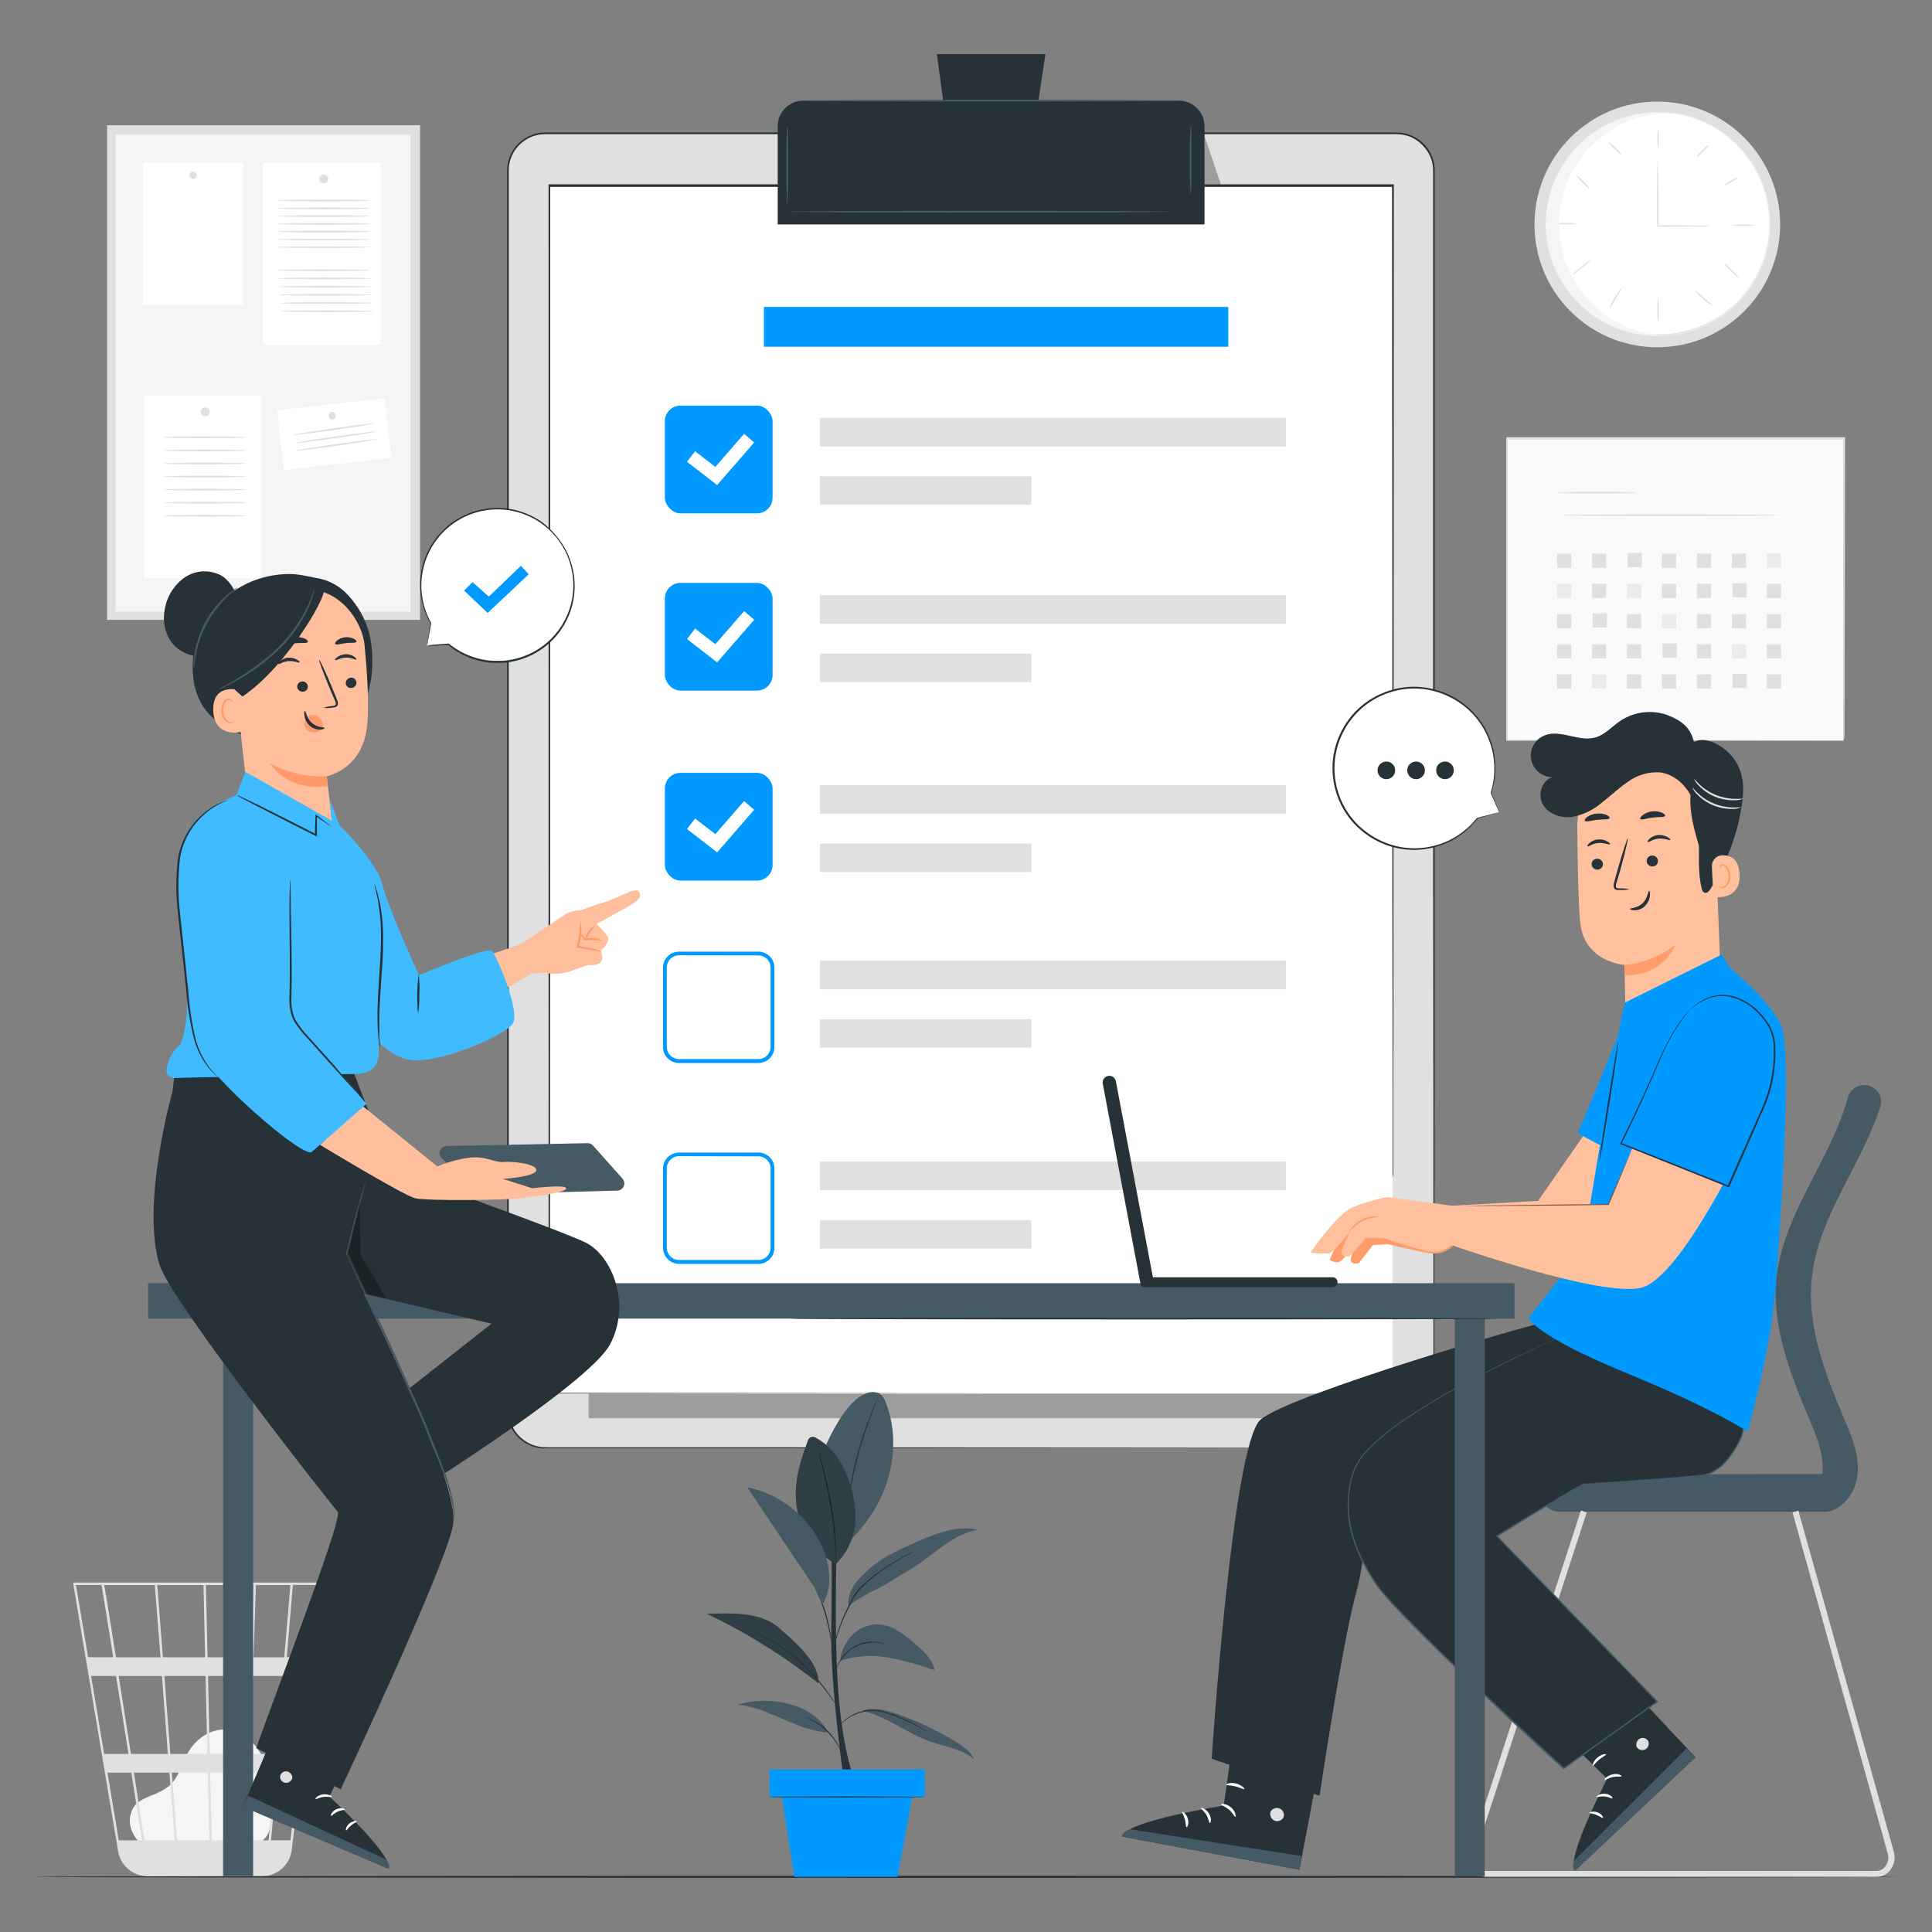 <?xml version="1.0" encoding="UTF-8"?>
<svg id="Layer_2" data-name="Layer 2" xmlns="http://www.w3.org/2000/svg" viewBox="0 0 1000 1000">
  <rect x="0" y="0" width="1000" height="1000" fill="#808080" stroke="none"/>
  <defs>
    <style>
      .cls-1 {
        fill: #ff9a6c;
      }

      .cls-1, .cls-2, .cls-3, .cls-4, .cls-5, .cls-6, .cls-7, .cls-8, .cls-9, .cls-10, .cls-11, .cls-12, .cls-13, .cls-14, .cls-15, .cls-16 {
        stroke-width: 0px;
      }

      .cls-2, .cls-15 {
        fill: #000;
      }

      .cls-3 {
        fill: #e0e0e0;
      }

      .cls-4 {
        fill: #ffc19d;
      }

      .cls-5 {
        fill: #455a64;
      }

      .cls-6 {
        fill: #f5f5f5;
      }

      .cls-7 {
        fill: #09f;
      }

      .cls-8 {
        fill: #ebebeb;
      }

      .cls-9 {
        fill: #40bbff;
      }

      .cls-10 {
        fill: #ff9c6a;
      }

      .cls-11 {
        fill: #263238;
      }

      .cls-12 {
        fill: #ffbf9d;
      }

      .cls-13 {
        fill: #fafafa;
      }

      .cls-14 {
        fill: #6f4439;
      }

      .cls-17, .cls-15 {
        opacity: .3;
      }

      .cls-15 {
        isolation: isolate;
      }

      .cls-16 {
        fill: #fff;
      }
    </style>
  </defs>
  <g id="freepik--background-complete--inject-75">
    <path class="cls-6" d="M73.11,954.47c-2.77-2.37-8.93-9.88-4.19-18.62,1.74-3.21,5.45-4.8,8.81-6.29,3.45-1.16,6.7-2.84,9.65-4.99,5.24-4.47,6.69-11.85,10.15-17.8,4.01-6.82,11.45-11.93,19.31-11.58,9,.42,16.5,7.78,19.92,16.17s3.52,17.7,3.59,26.76c0,5.01-.17,10.65-3.86,14.03-3.38,3.12-8.39,3.17-13.09,3.02l-49.09-1.43"/>
    <path class="cls-3" d="M167.26,819.13H37.81l23.32,139.03c.98,5.93,5.29,10.75,11.07,12.39h.44c.4.1.75.23,1.15.31.87.16,1.76.26,2.64.29v.13h58.32c1.07,0,2.14-.11,3.19-.31,6.92-1.07,12.27-6.63,13.09-13.59l11.34-95.69.5-3.82h0l4.3-38.12.08-.63ZM142.83,907.83h-13.27l1.36-40.37h15.39l-3.48,40.37ZM147.57,867.48h12.71l-4.72,40.35h-11.43l3.44-40.35ZM109.62,952.56l-.8-35.04h19.12l-1.22,35.02-17.11.02ZM88.98,917.5h18.58l.82,35.04h-16.71l-2.68-35.04ZM90.43,952.54h-15.64c-1.47-9.46-3.4-21.77-5.49-35.04h18.37l2.77,35.04ZM88.18,907.83l-3.12-40.35h21.33l.92,40.35h-19.12ZM108.59,907.83l-.92-40.35h21.93l-1.34,40.35h-19.67ZM107.44,857.8l-.86-37.37h24.6l-1.24,37.37h-22.5ZM106.16,857.8h-21.85l-2.91-37.37h23.91l.86,37.37ZM83.09,857.8h-23.07c-.82-5.16-1.59-10.04-2.31-14.43-2.41-15.12-3.31-20.8-3.82-22.94h26.21l2.98,37.37ZM83.84,867.48l3.04,40.35h-19.1c-.65-4.09-1.3-8.24-1.95-12.37-1.49-9.52-3-19.06-4.4-27.97h22.42ZM66.48,907.83h-12.58l-6.77-40.35h12.92c2.06,12.46,4.24,26.32,6.44,40.35ZM67.99,917.52c1.91,12.12,3.8,24.09,5.49,35.04h-12l-5.87-35.04h12.37ZM128.07,952.56l1.15-35.04h12.79l-3,35.04h-10.95ZM131.22,857.8l1.24-37.37h17.85l-3.19,37.37h-15.9ZM52.56,820.41c.5,2.71,2.87,17.41,6.04,37.37h-13l-6.29-37.37h13.25ZM150.32,952.52h-10l2.98-35.04h11.14l-4.11,35.04ZM161.43,857.75h-13.02l3.19-37.37h14.22l-4.38,37.37Z"/>
    <rect class="cls-13" x="779.77" y="227.24" width="174.47" height="156.1"/>
    <path class="cls-3" d="M954.24,383.34v-42.99c0-27.26-.13-66.25-.21-113.24l.4.4h-174.47l.46-.46v156.1l-.4-.42,126.18.21,35.65.1h11.85-47.18l-126.45.21h-.42v-156.96h175.35v.4c0,47.02-.17,85.98-.21,113.41,0,13.59,0,24.28-.1,31.58v8.39c0,2.1-.44,3.27-.44,3.27Z"/>
    <path class="cls-3" d="M846.66,254.98c0,.25-9.19.46-20.51.46s-20.51-.21-20.51-.46,9.19-.48,20.51-.48,20.51.21,20.51.48Z"/>
    <path class="cls-3" d="M920.58,266.68c0,.27-25.16.48-56.35.48s-56.35-.21-56.35-.48,25.16-.46,56.35-.46,56.35.21,56.35.46Z"/>
    <rect class="cls-3" x="805.94" y="286.54" width="7.36" height="7.36"/>
    <rect class="cls-3" x="824.03" y="286.54" width="7.36" height="7.36"/>
    <rect class="cls-3" x="842.47" y="286.21" width="7.36" height="7.36"/>
    <rect class="cls-3" x="860.23" y="286.54" width="7.36" height="7.36"/>
    <rect class="cls-3" x="878.3" y="286.54" width="7.36" height="7.36"/>
    <rect class="cls-3" x="896.4" y="286.54" width="7.36" height="7.36"/>
    <rect class="cls-8" x="914.5" y="286.54" width="7.36" height="7.36"/>
    <rect class="cls-8" x="805.94" y="302.17" width="7.36" height="7.36"/>
    <rect class="cls-3" x="824.03" y="302.17" width="7.36" height="7.36"/>
    <rect class="cls-8" x="842.13" y="302.17" width="7.36" height="7.36"/>
    <rect class="cls-3" x="860.23" y="302.17" width="7.36" height="7.36"/>
    <rect class="cls-3" x="878.3" y="302.17" width="7.36" height="7.36"/>
    <rect class="cls-3" x="896.74" y="301.83" width="7.36" height="7.36"/>
    <rect class="cls-3" x="914.5" y="302.17" width="7.36" height="7.36"/>
    <rect class="cls-3" x="805.94" y="317.81" width="7.36" height="7.36"/>
    <rect class="cls-3" x="824.37" y="317.47" width="7.36" height="7.36"/>
    <rect class="cls-3" x="842.13" y="317.81" width="7.36" height="7.36"/>
    <rect class="cls-8" x="860.23" y="317.81" width="7.36" height="7.36"/>
    <rect class="cls-3" x="878.3" y="317.81" width="7.36" height="7.36"/>
    <rect class="cls-3" x="896.4" y="317.81" width="7.36" height="7.36"/>
    <rect class="cls-3" x="914.5" y="317.81" width="7.36" height="7.36"/>
    <rect class="cls-3" x="805.94" y="333.43" width="7.36" height="7.36"/>
    <rect class="cls-3" x="824.03" y="333.43" width="7.36" height="7.36"/>
    <rect class="cls-3" x="842.13" y="333.43" width="7.36" height="7.36"/>
    <rect class="cls-3" x="860.54" y="333.1" width="7.36" height="7.36"/>
    <rect class="cls-3" x="878.3" y="333.43" width="7.36" height="7.36"/>
    <rect class="cls-8" x="896.4" y="333.43" width="7.36" height="7.36"/>
    <rect class="cls-3" x="914.5" y="333.43" width="7.36" height="7.36"/>
    <rect class="cls-3" x="805.94" y="349.06" width="7.36" height="7.36"/>
    <rect class="cls-8" x="824.03" y="349.06" width="7.36" height="7.36"/>
    <rect class="cls-3" x="842.13" y="349.06" width="7.36" height="7.36"/>
    <rect class="cls-3" x="860.23" y="349.06" width="7.36" height="7.36"/>
    <rect class="cls-3" x="878.3" y="349.06" width="7.36" height="7.36"/>
    <rect class="cls-3" x="896.74" y="348.72" width="7.36" height="7.36"/>
    <rect class="cls-3" x="914.5" y="349.06" width="7.36" height="7.36"/>
    <circle class="cls-3" cx="857.82" cy="116.16" r="63.58"/>
    <circle class="cls-16" cx="858.47" cy="115.53" r="57.54"/>
    <path class="cls-8" d="M800.36,112.09v5.79c0,.82.15,1.57.21,2.45s.17,1.82.27,2.83c.12,1.08.3,2.15.55,3.21.98,5.49,2.79,10.8,5.37,15.75,3.37,6.58,7.98,12.45,13.57,17.28l2.37,2.1c.84.63,1.72,1.22,2.58,1.85.86.63,1.74,1.28,2.71,1.8s1.93,1.07,2.89,1.64l1.47.82,1.55.67,3.17,1.41c1.07.44,2.1.73,3.33,1.13,1.12.41,2.26.75,3.42,1.01,2.37.62,4.78,1.06,7.21,1.32,1.24.13,2.47.34,3.73.4h5.75l1.95-.17c1.28-.13,2.6-.19,3.9-.38,2.64-.41,5.24-.99,7.8-1.74l1.95-.57.99-.29.94-.4,3.84-1.53c1.26-.59,2.47-1.28,3.71-1.91.63-.3,1.25-.64,1.85-1.01l1.78-1.15c2.4-1.58,4.69-3.31,6.86-5.2l3.15-3.02.78-.75.71-.84,1.45-1.68,1.43-1.68,1.28-1.8,1.28-1.82.69-.99.55-.96c.73-1.32,1.49-2.62,2.22-3.92.73-1.3,1.22-2.77,1.85-4.19,2.28-5.74,3.69-11.78,4.19-17.93.33-6.16-.27-12.34-1.78-18.33-.42-1.47-.84-2.91-1.28-4.36s-1.11-2.79-1.68-4.19l-.42-1.05-.52-.99-1.03-1.97-1.03-1.97-1.22-1.87-1.2-1.85-.61-.9-.67-.86-2.71-3.42c-1.91-2.13-3.97-4.12-6.17-5.96l-1.61-1.38c-.52-.46-1.13-.82-1.7-1.24-1.15-.8-2.26-1.64-3.44-2.37l-3.59-2.1-.9-.5c-.3-.16-.61-.3-.92-.42l-1.87-.84c-2.44-1.07-4.95-1.99-7.51-2.75-1.28-.36-2.56-.59-3.84-.88l-1.89-.42c-.63-.13-1.28-.17-1.91-.25l-3.88-.21c-1.26-.1-2.52,0-3.75-.1-2.44-.04-4.89.08-7.32.36-1.19.11-2.38.3-3.54.57-1.15.23-2.33.4-3.44.69l-3.31.96-1.64.48-1.57.61-3.08,1.24c-1.01.4-1.93.96-2.89,1.45s-1.91.96-2.81,1.47l-2.62,1.7c-6.17,4.07-11.5,9.29-15.71,15.37-3.2,4.57-5.69,9.59-7.38,14.91-.38,1.02-.7,2.05-.96,3.1-.24.98-.45,1.9-.63,2.77-.19.86-.4,1.66-.52,2.39s-.17,1.41-.25,2.1c-.15,1.2-.27,2.1-.36,2.73s-.13.94-.13.94v-.94c0-.61.17-1.55.29-2.75,0-.61.15-1.28.23-2.1s.31-1.53.48-2.41.4-1.8.61-2.79c.25-1.06.56-2.1.92-3.12,1.67-5.36,4.14-10.43,7.34-15.04,4.2-6.14,9.55-11.42,15.75-15.54l2.62-1.72c.92-.52,1.89-.99,2.83-1.49s1.91-1.07,2.94-1.47l3.1-1.26,1.57-.63,1.66-.48,3.33-.99c1.13-.29,2.31-.46,3.48-.71,1.18-.26,2.37-.45,3.56-.57,2.45-.3,4.92-.42,7.38-.38h3.8l3.84.44c.63,0,1.28.13,1.93.25l1.91.42c1.28.29,2.58.55,3.86.88,2.62.78,5.18,1.73,7.67,2.85l1.87.84.94.42.9.5,3.65,2.1c1.17.75,2.31,1.59,3.46,2.39.59.42,1.2.8,1.74,1.26l1.61,1.38c2.23,1.87,4.33,3.89,6.29,6.04l2.79,3.31.69.86.61.92,1.22,1.87,1.22,1.89,1.05,1.97,1.03,2.1.52,1.01.44,1.05,1.7,4.19c.44,1.47.86,2.94,1.3,4.4,1.52,6.05,2.12,12.3,1.78,18.54-.47,6.22-1.88,12.33-4.19,18.12-.63,1.41-1.24,2.81-1.87,4.19s-1.49,2.66-2.24,3.96c-.19.34-.36.67-.57.99l-.65.92-1.28,1.85-1.3,1.85-1.47,1.7-1.45,1.68-.71.84-.8.78-3.17,3.06c-2.2,1.87-4.53,3.59-6.96,5.16l-1.8,1.15c-.6.37-1.23.7-1.87,1.01-1.26.65-2.5,1.34-3.75,1.93l-3.88,1.55-.96.4-.99.29-1.97.57c-2.59.76-5.22,1.34-7.88,1.76-1.32.17-2.64.23-3.94.36l-1.97.17h-5.79c-1.28,0-2.54-.27-3.77-.4-2.45-.28-4.88-.73-7.28-1.34-1.18-.27-2.33-.62-3.46-1.05-1.13-.38-2.26-.69-3.36-1.13l-3.19-1.43-1.57-.69-1.47-.84-3.02-1.68c-.96-.52-1.82-1.24-2.73-1.85s-1.76-1.22-2.6-1.85l-2.37-2.1c-5.61-4.89-10.23-10.81-13.59-17.45-2.57-4.99-4.35-10.34-5.31-15.87-.24-1.07-.41-2.14-.52-3.23,0-1.01-.15-1.97-.23-2.85s-.15-1.7-.17-2.43,0-1.43,0-2.1v-2.77c.13-.59.17-.9.17-.9Z"/>
    <path class="cls-3" d="M884.68,117.1c-.69.13-1.39.18-2.1.15h-5.64c-4.76,0-11.41.13-18.87.13h-.38v-4.19c0-8.39,0-15.96.1-21.45,0-2.66,0-4.84.13-6.52-.03-.79.02-1.59.15-2.37.1.79.15,1.58.15,2.37,0,1.68,0,3.86.1,6.52,0,5.49.1,13.09.1,21.45v3.75l-.36-.36c7.51,0,14.15,0,18.87.13l5.64.1c.71.04,1.41.14,2.1.29Z"/>
    <path class="cls-3" d="M858.26,66.92c.37,1.59.5,3.23.38,4.87.13,1.62,0,3.26-.38,4.84-.38-1.59-.5-3.22-.38-4.84-.12-1.63,0-3.27.38-4.87Z"/>
    <path class="cls-3" d="M884.64,74.76c-.85,1.37-1.9,2.6-3.12,3.65-1.05,1.24-2.28,2.32-3.65,3.19.84-1.37,1.88-2.6,3.1-3.65,1.05-1.24,2.29-2.32,3.67-3.19Z"/>
    <path class="cls-3" d="M900.05,91.6c-1.21,1.05-2.55,1.94-3.98,2.66-1.31.93-2.72,1.71-4.19,2.33,1.07-1.22,2.35-2.22,3.8-2.96,1.33-.93,2.81-1.62,4.38-2.03Z"/>
    <path class="cls-3" d="M909.09,116.6c-4.4.5-8.85.5-13.25,0,4.4-.48,8.85-.48,13.25,0Z"/>
    <path class="cls-3" d="M817.16,115.72c-4.18.51-8.4.51-12.58,0,4.18-.51,8.4-.51,12.58,0Z"/>
    <path class="cls-3" d="M823.66,134.34c-1.42,1.57-3.01,2.98-4.74,4.19-1.57,1.5-3.32,2.8-5.2,3.88,1.41-1.58,3-2.98,4.74-4.19,1.57-1.5,3.31-2.8,5.2-3.88Z"/>
    <path class="cls-3" d="M839.72,148.71c-.94,1.94-2.02,3.8-3.23,5.58-1,1.91-2.14,3.74-3.42,5.47.62-2.08,1.56-4.06,2.79-5.85,1-1.93,2.31-3.68,3.86-5.2Z"/>
    <path class="cls-3" d="M858.26,167.28c-.38-2.19-.5-4.41-.38-6.63-.13-2.22,0-4.44.38-6.63.36,2.19.47,4.41.34,6.63.14,2.21.03,4.44-.34,6.63Z"/>
    <path class="cls-3" d="M886.84,158.46c-3.94-2.06-7.34-5.02-9.92-8.64,1.73,1.36,3.38,2.81,4.95,4.34,1.73,1.34,3.39,2.78,4.97,4.3Z"/>
    <path class="cls-3" d="M900.24,144.01c-1.62-1.1-3.09-2.39-4.38-3.86-1.47-1.29-2.77-2.76-3.86-4.38,1.61,1.09,3.07,2.39,4.34,3.86,1.48,1.29,2.79,2.76,3.9,4.38Z"/>
    <path class="cls-3" d="M823.05,97.89c-1.45-.91-2.76-2.04-3.88-3.33-1.3-1.12-2.42-2.43-3.33-3.88,1.44.92,2.74,2.04,3.86,3.33,1.3,1.13,2.43,2.43,3.36,3.88Z"/>
    <path class="cls-3" d="M839.59,80.47c-1.42-.9-2.7-2-3.8-3.27-1.28-1.09-2.39-2.37-3.29-3.8,1.42.9,2.71,2,3.82,3.27,1.27,1.1,2.37,2.38,3.27,3.8Z"/>
    <path class="cls-6" d="M806.94,116.1c.01-30.44,23.74-55.61,54.12-57.42-1.13,0-2.26-.13-3.42-.13-31.78,0-57.54,25.76-57.54,57.54s25.76,57.54,57.54,57.54h3.42c-30.43-1.82-54.17-27.06-54.12-57.54Z"/>
    <rect class="cls-3" x="55.43" y="64.84" width="162" height="256.01"/>
    <rect class="cls-6" x="59.79" y="69.67" width="152.71" height="246.99"/>
    <rect class="cls-16" x="136.14" y="84.05" width="60.9" height="94.49"/>
    <path class="cls-3" d="M169.84,92.4c.12,1.26-.8,2.37-2.06,2.49-1.26.12-2.37-.8-2.49-2.06-.01-.15-.01-.29,0-.44.12-1.26,1.24-2.18,2.49-2.06,1.09.1,1.95.97,2.06,2.06Z"/>
    <rect class="cls-16" x="74.78" y="204.84" width="60.9" height="94.49"/>
    <path class="cls-3" d="M108.46,213.19c.01,1.26-1,2.3-2.26,2.31-1.26.01-2.3-1-2.31-2.26s1-2.3,2.26-2.31c.01,0,.03,0,.04,0,1.25,0,2.26,1.01,2.26,2.26h0Z"/>
    <rect class="cls-16" x="73.97" y="84.05" width="52.01" height="73.79"/>
    <path class="cls-3" d="M101.86,90.74c0,1.04-.84,1.89-1.89,1.89s-1.89-.84-1.89-1.89.84-1.89,1.89-1.89,1.89.84,1.89,1.89h0Z"/>
    <rect class="cls-16" x="145" y="209.17" width="55.97" height="31.02" transform="translate(-24.11 20.82) rotate(-6.44)"/>
    <path class="cls-3" d="M173.83,215.12c0,1.07-.86,1.93-1.93,1.93-1.07,0-1.93-.86-1.93-1.93,0-1.07.86-1.93,1.93-1.93h0c1.07,0,1.93.86,1.93,1.93Z"/>
    <path class="cls-3" d="M127.55,226.3c0,.25-9.56.46-21.35.46s-21.41-.13-21.41-.46,9.54-.44,21.35-.44,21.41.27,21.41.44Z"/>
    <path class="cls-3" d="M127.55,233.15c0,.25-9.56.44-21.35.44s-21.41-.19-21.41-.44,9.54-.46,21.35-.46,21.41.21,21.41.46Z"/>
    <path class="cls-3" d="M127.55,239.91c0,.25-9.56.46-21.35.46s-21.41-.21-21.41-.46,9.54-.46,21.35-.46,21.41.21,21.41.46Z"/>
    <path class="cls-3" d="M127.55,246.66c0,.25-9.56.46-21.35.46s-21.41-.21-21.41-.46,9.54-.44,21.35-.44,21.41.21,21.41.44Z"/>
    <path class="cls-3" d="M127.55,253.43c0,.25-9.56.44-21.35.44s-21.41-.19-21.41-.44,9.54-.46,21.35-.46,21.41.21,21.41.46Z"/>
    <path class="cls-3" d="M127.55,260.18c0,.25-9.56.46-21.35.46s-21.41-.21-21.41-.46,9.54-.44,21.35-.44,21.41.1,21.41.44Z"/>
    <path class="cls-3" d="M127.55,266.96c0,.25-9.56.44-21.35.44s-21.41-.19-21.41-.44,9.54-.46,21.35-.46,21.41.21,21.41.46Z"/>
    <path class="cls-3" d="M193.83,219.14c0,.25-9.42,1.78-20.97,3.44-11.55,1.66-21.18,2.77-21.22,2.54s9.42-1.8,21.1-3.44c11.68-1.64,21.1-2.79,21.1-2.54Z"/>
    <path class="cls-3" d="M194.67,223.38c0,.23-9.39,1.78-21.08,3.42-11.68,1.64-21.18,2.79-21.2,2.54s9.39-1.78,21.08-3.44c11.68-1.66,21.18-2.77,21.2-2.52Z"/>
    <path class="cls-3" d="M195.45,227.28c0,.25-9.39,1.78-20.97,3.44-11.58,1.66-21.18,2.77-21.2,2.52s9.39-1.78,20.97-3.42c11.58-1.64,21.18-2.79,21.2-2.54Z"/>
    <path class="cls-3" d="M191.74,103.81c0,.25-10.8.46-24.14.46s-24.09-.21-24.09-.46,10.8-.44,24.12-.44,24.12.19,24.12.44Z"/>
    <path class="cls-3" d="M191.74,107.83c0,.25-10.8.46-24.14.46s-24.09-.21-24.09-.46,10.8-.46,24.12-.46,24.12.21,24.12.46Z"/>
    <path class="cls-3" d="M191.74,111.86c0,.25-10.8.44-24.14.44s-24.09-.19-24.09-.44,10.8-.46,24.12-.46,24.12.21,24.12.46Z"/>
    <path class="cls-3" d="M191.74,115.87c0,.25-10.8.46-24.14.46s-24.09-.21-24.09-.46,10.8-.44,24.12-.44,24.12.21,24.12.44Z"/>
    <path class="cls-3" d="M191.74,119.89c0,.25-10.8.46-24.14.46s-24.09-.21-24.09-.46,10.74-.55,24.05-.55,24.18.29,24.18.55Z"/>
    <path class="cls-3" d="M191.74,123.92c0,.25-10.8.44-24.14.44s-24.09-.19-24.09-.44,10.74-.38,24.05-.38,24.18.13,24.18.38Z"/>
    <path class="cls-3" d="M191.74,127.94c0,.23-10.8.44-24.14.44s-24.09-.21-24.09-.44,10.8-.46,24.12-.46,24.12.25,24.12.46Z"/>
    <path class="cls-3" d="M191.74,139.86c0,.25-10.8.46-24.14.46s-24.09-.21-24.09-.46,10.8-.44,24.12-.44,24.12.19,24.12.44Z"/>
    <path class="cls-3" d="M192.03,144.11c0,.25-10.8.44-24.14.44s-24.12-.19-24.12-.44,10.8-.46,24.12-.46,24.14.21,24.14.46Z"/>
    <path class="cls-3" d="M192.37,148.35c0,.25-10.8.46-24.12.46s-24.14-.21-24.14-.46,10.8-.44,24.14-.44,24.12.19,24.12.44Z"/>
    <path class="cls-3" d="M192.7,152.61c0,.25-10.8.44-24.12.44s-24.14-.15-24.14-.44,10.8-.46,24.14-.46,24.12.21,24.12.46Z"/>
    <path class="cls-3" d="M193.04,156.84c0,.25-10.8.46-24.12.46s-24.12-.21-24.12-.46,10.8-.44,24.12-.44,24.12.19,24.12.44Z"/>
    <path class="cls-3" d="M193.39,161.1c0,.25-10.8.44-24.14.44s-24.12-.19-24.12-.44,10.8-.46,24.12-.46,24.14.21,24.14.46Z"/>
  </g>
  <g id="freepik--Floor--inject-75">
    <path class="cls-11" d="M982.61,971.45c0,.31-215.99.55-482.59.55s-482.63-.23-482.63-.55,215.99-.55,482.63-.55,482.59.25,482.59.55Z"/>
  </g>
  <g id="freepik--Clipboard--inject-75">
    <rect class="cls-3" x="262.8" y="69.04" width="479.38" height="680.42" rx="19.38" ry="19.38"/>
    <path class="cls-11" d="M722.83,749.46l1.49-.1c1.42-.13,2.83-.42,4.19-.84,5.58-1.77,10.05-5.97,12.16-11.43.72-1.88,1.15-3.86,1.26-5.87.1-2.1,0-4.36,0-6.71v-53.83c0-57.86,0-141.57-.15-245v-169.19c0-30.41,0-61.82,0-94.24,0-16.2,0-32.64,0-49.3v-25.16c-.24-8.61-6.28-15.96-14.68-17.87-2.07-.42-4.18-.59-6.29-.48h-438.59c-4.86,0-9.54,1.87-13.06,5.22-3.51,3.34-5.6,7.91-5.83,12.75v643.52c.14,3.63,1.34,7.14,3.44,10.11,2.11,2.96,5.02,5.25,8.39,6.63,1.65.66,3.38,1.1,5.14,1.32,1.76.15,3.56.1,5.37.13h102.36l244.98.15,66.6.1h23.24-23.24l-66.6.1-244.98.15h-108.02c-1.84-.22-3.63-.69-5.35-1.38-7.1-2.92-11.86-9.71-12.18-17.38V87.43c.53-10.57,9.25-18.88,19.84-18.87h438.43c2.17-.08,4.35.09,6.48.5,8.78,1.99,15.11,9.66,15.37,18.66,0,8.39,0,16.78,0,25.16v49.36c0,32.38,0,63.79,0,94.24v169.19c0,103.43,0,187.14-.15,245v60.56c-.11,2.03-.55,4.03-1.3,5.91-1.24,3.15-3.27,5.92-5.89,8.05-1.88,1.5-4.01,2.65-6.29,3.42-1.42.41-2.87.68-4.34.8l-1.78.04Z"/>
    <g class="cls-17">
      <polygon class="cls-2" points="304.64 734.09 706.98 734.09 702.55 650.4 702.55 605.86 304.64 668.04 304.64 734.09"/>
    </g>
    <g class="cls-17">
      <polygon class="cls-2" points="623.47 70.42 632.62 97.56 632.62 110.83 622.3 110.83 623.47 70.42"/>
    </g>
    <polygon class="cls-16" points="284.19 96.3 284.19 721.34 610.26 721.34 720.82 721.34 720.82 96.3 284.19 96.3"/>
    <path class="cls-11" d="M720.82,609.57v-37.16c0-24.24,0-59.7-.13-104.73,0-90.17,0-218.41-.17-371.38l.42.42h-436.62l.46-.46v.57c0,240.28,0,459.69-.13,624.48l-.34-.36,238.37.17h87.72-87.72l-238.37.15h-.36V95.42h437.48v.86c0,153.08-.13,281.3-.17,371.38,0,45.02,0,80.48-.1,104.73v34.77c0,1.61-.36,2.41-.36,2.41Z"/>
    <path class="cls-11" d="M415.8,52.09h194.39c7.33,0,13.27,5.94,13.27,13.27v50.81h-220.92v-50.81c0-7.32,5.93-13.26,13.25-13.27Z"/>
    <polygon class="cls-11" points="541.12 28 484.9 28 491.47 76.19 533.83 76.19 541.12 28"/>
    <path class="cls-5" d="M609.28,52.09c0,.25-43.11.46-96.27.46s-96.25-.21-96.25-.46,43.09-.46,96.25-.46,96.27.21,96.27.46Z"/>
    <path class="cls-5" d="M407.5,105.84c-.27,0-.48-9.06-.48-20.26s.21-20.24.48-20.24.46,9.06.46,20.24-.23,20.26-.46,20.26Z"/>
    <path class="cls-5" d="M616.32,101.04c-.47-6.11-.63-12.24-.46-18.37-.16-6.13-.01-12.27.46-18.39.25,0,.46,8.24.46,18.39s-.21,18.37-.46,18.37Z"/>
    <path class="cls-5" d="M605.67,109.57c0,.25-44.25.46-98.81.46s-98.83-.21-98.83-.46,44.23-.48,98.83-.48,98.81.21,98.81.48Z"/>
    <rect class="cls-3" x="424.4" y="216.25" width="241.14" height="14.83"/>
    <rect class="cls-3" x="424.4" y="246.53" width="109.4" height="14.72"/>
    <rect class="cls-7" x="344.13" y="209.94" width="55.76" height="55.76" rx="8.09" ry="8.09"/>
    <polygon class="cls-16" points="371.2 251.08 355.58 239.02 359.79 233.57 370.26 241.67 385.15 224.53 390.35 229.04 371.2 251.08"/>
    <rect class="cls-3" x="424.4" y="308.04" width="241.14" height="14.83"/>
    <rect class="cls-3" x="424.4" y="338.3" width="109.4" height="14.72"/>
    <rect class="cls-7" x="344.13" y="301.7" width="55.76" height="55.76" rx="8.09" ry="8.09"/>
    <polygon class="cls-16" points="371.2 342.85 355.58 330.79 359.79 325.34 370.26 333.43 385.15 316.3 390.35 320.81 371.2 342.85"/>
    <rect class="cls-3" x="424.4" y="406.37" width="241.14" height="14.83"/>
    <rect class="cls-3" x="424.4" y="436.63" width="109.4" height="14.72"/>
    <rect class="cls-3" x="424.4" y="497.25" width="241.14" height="14.83"/>
    <rect class="cls-3" x="424.4" y="527.53" width="109.4" height="14.72"/>
    <rect class="cls-7" x="344.13" y="400.03" width="55.76" height="55.76" rx="8.09" ry="8.09"/>
    <polygon class="cls-16" points="371.2 441.18 355.58 429.12 359.79 423.67 370.26 431.76 385.15 414.63 390.35 419.14 371.2 441.18"/>
    <path class="cls-7" d="M392.57,550.2h-41.14c-4.55,0-8.25-3.69-8.26-8.24v-41.14c.01-4.55,3.71-8.24,8.26-8.24h41.14c4.55,0,8.24,3.69,8.24,8.24v41.14c0,4.55-3.69,8.24-8.24,8.24ZM351.43,494.46c-3.47,0-6.29,2.82-6.29,6.29h0v41.14c0,3.47,2.82,6.29,6.29,6.29h41.14c3.47,0,6.29-2.82,6.29-6.29v-41.08c0-3.47-2.82-6.29-6.29-6.29l-41.14-.06Z"/>
    <rect class="cls-3" x="424.4" y="601.24" width="241.14" height="14.83"/>
    <rect class="cls-3" x="424.4" y="631.53" width="109.4" height="14.72"/>
    <path class="cls-7" d="M392.57,654.19h-41.14c-4.53-.07-8.18-3.71-8.26-8.24v-41.14c.07-4.53,3.73-8.19,8.26-8.26h41.14c4.55.01,8.24,3.71,8.24,8.26v41.14c-.01,4.55-3.69,8.23-8.24,8.24ZM351.43,598.43c-3.47,0-6.29,2.82-6.29,6.29v41.14c0,3.47,2.82,6.29,6.29,6.29h41.14c3.47,0,6.29-2.82,6.29-6.29v-41.06c0-3.47-2.82-6.29-6.29-6.29l-41.14-.08Z"/>
    <rect class="cls-7" x="395.38" y="158.88" width="240.4" height="20.59"/>
  </g>
  <g id="freepik--Plant--inject-75">
    <path class="cls-11" d="M436.86,922.01s-7.23-49.76-6.63-78.7c.61-28.94,0-61.53,0-61.53h3.33s-2.24,57.46.21,92.12c2.45,34.66,8.93,48.11,8.93,48.11h-5.81"/>
    <path class="cls-5" d="M458.42,725.81c-.52-1.77-1.58-3.34-3.04-4.47-2.29-1.09-4.95-1.09-7.23,0-10.09,3.56-19.02,22.35-23.07,32.23l13.36,45.21c24.14-22.48,28.33-51.86,19.98-72.98Z"/>
    <path class="cls-11" d="M454.6,723.17c-.03.2-.1.4-.19.59-.17.44-.4.99-.65,1.66-.59,1.41-1.41,3.48-2.39,6.04-1.97,5.12-4.49,12.27-6.73,20.34-2.24,8.07-3.77,15.48-4.72,20.97-.48,2.71-.84,4.89-1.07,6.42-.1.69-.21,1.28-.27,1.74-.03.21-.08.41-.15.61-.02-.21-.02-.42,0-.63,0-.46,0-1.05.19-1.76.17-1.53.46-3.73.9-6.44,1.12-7.07,2.65-14.07,4.57-20.97,1.92-6.9,4.21-13.69,6.88-20.34,1.05-2.54,1.91-4.59,2.56-5.98.31-.65.57-1.2.75-1.61.09-.22.19-.43.31-.63Z"/>
    <path class="cls-5" d="M432.48,809.52c-12.35-7.07-20.13-20.06-20.55-34.29-.48-10,2.6-19.82,6.08-29.19.22-.84.71-1.58,1.41-2.1,1.16-.42,2.45-.21,3.42.55,9.12,5.18,14.68,15.08,17.57,25.16,2.11,6.67,2.83,13.71,2.1,20.68-1.16,7.32-4.64,14.07-9.94,19.25"/>
    <path class="cls-11" d="M432.48,809.52v-2.35c0-1.49,0-3.67-.19-6.29-.36-6.98-1.14-13.93-2.33-20.82-1.41-8.07-3.08-15.29-4.34-20.53-.61-2.54-1.11-4.63-1.47-6.19-.17-.67-.29-1.24-.4-1.68-.03-.2-.03-.41,0-.61,0,0,0,.21.19.59s.29.99.5,1.66c.4,1.45.96,3.54,1.66,6.14,1.32,5.2,3.08,12.44,4.49,20.53,1.18,6.93,1.88,13.94,2.1,20.97v8.03c-.05.19-.12.37-.21.55Z"/>
    <g class="cls-17">
      <path class="cls-2" d="M432.48,809.52c-12.35-7.07-20.13-20.06-20.55-34.29-.48-10,2.6-19.82,6.08-29.19.22-.84.71-1.58,1.41-2.1,1.16-.42,2.45-.21,3.42.55,9.12,5.18,14.68,15.08,17.57,25.16,2.11,6.67,2.83,13.71,2.1,20.68-1.16,7.32-4.64,14.07-9.94,19.25"/>
    </g>
    <path class="cls-5" d="M446.63,885.64c12.35,2.71,22.5,11.41,34.41,15.64,7.86,2.81,16.78,3.8,23.07,9.31-1.51-3.82-5.07-6.29-8.56-8.53-9.81-6.11-20.27-11.11-31.18-14.89-5.6-1.93-11.68-3.54-17.38-1.95"/>
    <path class="cls-5" d="M428.7,896.63c-15.46-.25-31.73-13.4-47.1-14.2,16.08-5.18,39.15-.94,47.1,14.2"/>
    <path class="cls-5" d="M434.82,859.6c7.97-2.61,16.46-3.18,24.7-1.68,8.21,1.51,16.29,3.71,24.14,6.56-.8-5.37-5.14-9.39-9.23-12.96-2.98-2.79-6.22-5.28-9.69-7.44-3.48-2.19-7.51-3.33-11.62-3.29-4.97.33-9.59,2.66-12.81,6.46-3.12,3.41-5.05,7.75-5.49,12.35"/>
    <path class="cls-5" d="M403.12,842.51c-9.73-8.39-24.47-7.51-37.26-7.21,20.55,9.79,39.93,21.87,57.77,36.01.52-9.04-8.22-18.31-20.51-28.79Z"/>
    <g class="cls-17">
      <path class="cls-2" d="M403.12,842.51c-9.73-8.39-24.47-7.51-37.26-7.21,20.55,9.79,39.93,21.87,57.77,36.01.52-9.04-8.22-18.31-20.51-28.79Z"/>
    </g>
    <path class="cls-5" d="M439.19,831.04c4.74-3.3,9.74-6.21,14.95-8.7,5.12-2.33,9.9-6.04,14.85-8.7,6.42-3.48,11.97-8.39,17.87-12.58,5.89-4.19,12.35-8.2,19.54-9.33-5.93-1.07-12.03-.71-17.8,1.03-5.76,1.72-11.37,3.9-16.78,6.52-7.59,3.42-15.31,6.92-21.52,12.46-6.21,5.54-11.81,11.03-11.16,19.33"/>
    <path class="cls-11" d="M480.75,896.63l-.48-.21-1.34-.69c-1.17-.63-2.83-1.55-4.95-2.6-1.03-.55-2.1-1.13-3.44-1.72s-2.6-1.22-4.03-1.82c-3.07-1.37-6.24-2.48-9.5-3.31-3.23-.91-6.64-.99-9.92-.25-1.43.3-2.83.71-4.19,1.24-1.18.49-2.31,1.07-3.4,1.74-1.54.99-2.95,2.17-4.19,3.52-.9.96-1.34,1.55-1.38,1.53.08-.16.17-.32.27-.46.21-.29.52-.69.94-1.2,1.21-1.43,2.63-2.68,4.19-3.71,1.08-.72,2.23-1.33,3.42-1.85,1.36-.54,2.77-.98,4.19-1.32,3.35-.78,6.85-.7,10.17.21,3.29.84,6.5,1.97,9.58,3.4,1.43.63,2.77,1.26,4.01,1.89s2.41,1.2,3.44,1.78c2.1,1.09,3.73,2.1,4.87,2.75l1.3.8c.31.17.46.27.44.29Z"/>
    <path class="cls-11" d="M417.27,888.96c.33.04.66.13.96.27.86.32,1.7.69,2.52,1.11,2.7,1.37,5.19,3.13,7.38,5.22,2.19,2.1,4.05,4.52,5.52,7.17.45.8.85,1.62,1.2,2.47.15.31.26.63.34.96,0,0-.67-1.28-1.87-3.23-1.54-2.56-3.41-4.91-5.56-6.98-2.17-2.05-4.58-3.83-7.19-5.28-2.01-1.09-3.33-1.61-3.29-1.72Z"/>
    <path class="cls-11" d="M383.07,841.73c.22.03.44.1.65.19l1.87.65,2.91,1.09c1.15.42,2.39,1.05,3.77,1.66,7.25,3.35,14.02,7.66,20.13,12.81,3.32,2.87,6.45,5.96,9.37,9.25,2.66,3.06,4.91,5.93,6.67,8.39,1.76,2.45,3.1,4.59,4.03,6.04l1.05,1.66c.13.18.24.38.34.59-.16-.16-.3-.33-.42-.52-.27-.38-.67-.9-1.15-1.61-.96-1.41-2.35-3.44-4.19-5.91s-4.07-5.31-6.73-8.39c-2.91-3.25-6.04-6.3-9.35-9.14-6.07-5.13-12.77-9.47-19.94-12.9-1.38-.63-2.6-1.28-3.71-1.74l-2.85-1.01-1.8-.75-.63-.34Z"/>
    <path class="cls-11" d="M458.06,850.88c-.42,0-.83-.06-1.24-.17l-1.41-.25c-.57-.1-1.22-.1-1.91-.19-3.66-.31-7.34.42-10.61,2.1-1.79.93-3.43,2.14-4.84,3.59-1.18,1.16-2.22,2.44-3.1,3.84-.8,1.3-1.5,2.66-2.1,4.07.03-.42.14-.83.31-1.22.38-1.06.88-2.08,1.47-3.04.86-1.45,1.9-2.8,3.08-4.01,4.1-4.29,9.97-6.4,15.85-5.7.71,0,1.36.13,1.91.25l1.43.36c.4.08.78.21,1.15.38Z"/>
    <path class="cls-11" d="M473.56,802.69l-.59.36-1.72.94c-1.51.82-3.67,1.99-6.29,3.54s-5.68,3.48-8.95,5.83c-3.56,2.5-6.9,5.31-9.98,8.39-1.6,1.58-2.97,3.36-4.09,5.31-1.03,1.93-1.99,3.82-2.87,5.62-1.6,3.18-3.04,6.44-4.3,9.77-.83,2.25-1.53,4.55-2.1,6.88-.38,1.66-.52,2.6-.59,2.58-.03-.22-.03-.45,0-.67,0-.46.15-1.11.31-1.95.48-2.36,1.13-4.69,1.95-6.96,1.21-3.37,2.61-6.67,4.19-9.88.88-1.8,1.85-3.69,2.85-5.64,1.14-2,2.55-3.83,4.19-5.43,3.1-3.1,6.48-5.91,10.09-8.39,3.31-2.33,6.42-4.19,9.06-5.75,2.64-1.55,4.84-2.64,6.29-3.4l1.76-.84c.24-.14.5-.24.78-.31Z"/>
    <path class="cls-11" d="M430.21,849.49c-.15-.43-.25-.87-.29-1.32-.19-.94-.42-2.1-.69-3.56-.75-3.92-1.72-7.79-2.91-11.6-1.25-3.79-2.73-7.5-4.42-11.11l-1.49-3.31c-.22-.39-.39-.81-.5-1.24.27.36.5.74.69,1.15.4.75.99,1.85,1.66,3.23,1.81,3.58,3.35,7.3,4.59,11.11,1.21,3.83,2.15,7.74,2.79,11.7.23,1.51.4,2.75.5,3.61.07.44.1.89.08,1.34Z"/>
    <path class="cls-5" d="M429.1,814.32c-.48-5.88-2.19-11.6-5.03-16.78-7.74-14.3-21.39-24.45-37.31-27.74l34.56,51.5,4.47,9.21c2.8-4.91,3.96-10.58,3.31-16.19Z"/>
    <rect class="cls-7" x="398.31" y="915.84" width="80.36" height="14.24"/>
    <polygon class="cls-7" points="404.31 927.27 411.15 971.45 464.5 971.45 472.68 927.27 404.31 927.27"/>
    <path class="cls-11" d="M478.63,930.1c0,.17-18.14.29-40.49.29s-40.47-.13-40.47-.29,18.12-.27,40.47-.27,40.49.13,40.49.27Z"/>
  </g>
  <g id="freepik--speech-bubble-2--inject-75">
    <path class="cls-16" d="M775.91,420.46l-4.19-10.13c2.6-8.19,2.6-16.98,0-25.16-6.94-22-30.4-34.21-52.41-27.27-22,6.94-34.21,30.4-27.27,52.41,6.39,20.24,26.94,32.48,47.78,28.44,9.81-1.88,18.61-7.23,24.79-15.08h0l11.3-3.21Z"/>
    <path class="cls-11" d="M775.91,420.46l-.69.23-2.1.63-8.39,2.45c-.1.04-.21,0-.24-.11,0,0,0-.01,0-.02-.01-.05-.01-.1,0-.15h0l.36.21c-4.2,5.44-9.67,9.76-15.94,12.58-4.11,1.79-8.48,2.94-12.94,3.42-5.1.49-10.24.05-15.18-1.3-5.45-1.53-10.55-4.11-14.99-7.61-4.85-3.75-8.8-8.55-11.55-14.03-2.93-5.86-4.49-12.32-4.55-18.87-.05-6.86,1.59-13.64,4.78-19.71,3.17-6.17,7.84-11.44,13.59-15.33,5.47-3.7,11.71-6.11,18.24-7.03,6.14-.83,12.39-.26,18.29,1.66,5.43,1.73,10.47,4.54,14.81,8.24,3.91,3.35,7.18,7.38,9.63,11.91l1.53,3.21c.48,1.07.82,2.1,1.22,3.21.73,2.04,1.27,4.15,1.61,6.29,1.18,6.72.68,13.63-1.45,20.11v-.13c1.32,3.25,2.37,5.81,3.08,7.59.34.82.59,1.47.78,1.95.1.21.17.43.23.65,0,0-.13-.25-.34-.69l-.86-1.95c-.75-1.74-1.85-4.19-3.25-7.4-.02-.04-.02-.09,0-.13,2.01-6.44,2.43-13.27,1.22-19.9-.37-2.1-.93-4.16-1.66-6.17-.4-1.03-.73-2.1-1.22-3.15s-1.01-2.1-1.53-3.15c-2.43-4.43-5.65-8.38-9.5-11.66-4.28-3.59-9.23-6.31-14.55-7.99-5.77-1.87-11.88-2.41-17.89-1.57-6.39.9-12.49,3.25-17.82,6.88-11.26,7.75-17.97,20.57-17.93,34.24.05,6.38,1.56,12.66,4.4,18.37,2.69,5.37,6.55,10.08,11.28,13.78,4.35,3.44,9.34,5.99,14.68,7.51,4.83,1.36,9.87,1.82,14.87,1.36,4.39-.43,8.69-1.53,12.75-3.27,6.16-2.75,11.57-6.94,15.77-12.23.07-.08.19-.08.27,0,0,0,0,0,0,0,.04.07.04.16,0,.23h0l-.23-.27,8.39-2.2,2.22-.57c.27-.08.54-.13.82-.15Z"/>
    <circle class="cls-11" cx="717.57" cy="398.73" r="4.57"/>
    <path class="cls-11" d="M737.53,398.73c0,2.52-2.05,4.57-4.57,4.57s-4.57-2.05-4.57-4.57c0-2.52,2.05-4.57,4.57-4.57h0c2.52,0,4.57,2.05,4.57,4.57Z"/>
    <circle class="cls-11" cx="747.93" cy="398.73" r="4.57"/>
  </g>
  <g id="freepik--speech-bubble-1--inject-75">
    <path class="cls-16" d="M220.91,334.27l2.1-11.68c-10.82-19.02-4.17-43.2,14.85-54.02,19.02-10.82,43.2-4.17,54.02,14.85,10.82,19.02,4.17,43.2-14.85,54.02-14.32,8.15-32.19,6.58-44.87-3.94h0l-11.24.78Z"/>
    <path class="cls-11" d="M220.91,334.27h2.79l8.39-.46c.09-.02.15-.1.15-.19h0l-.25.23c6.6,5.57,14.86,8.82,23.49,9.23h3.25c.56.03,1.12.03,1.68,0l1.7-.19c21.86-2.49,37.57-22.23,35.08-44.09-.16-1.39-.39-2.77-.69-4.14-.7-3.15-1.76-6.22-3.17-9.12-1.48-2.94-3.31-5.7-5.45-8.2-2.11-2.62-4.53-4.97-7.21-7-2.6-1.85-5.42-3.38-8.39-4.55-5.73-2.32-11.93-3.26-18.1-2.75-21.2,1.73-37.33,19.76-36.7,41.02.2,6.54,2.02,12.94,5.31,18.6v-.1c-.61,3.8-1.07,6.71-1.41,8.74l-.34,2.22c-.02.24-.02.49,0,.73,0,0,0-.27.17-.8s.23-1.28.42-2.24c.36-1.99.88-4.89,1.57-8.6,0-.04,0-.08,0-.13-10.71-18.97-4.02-43.03,14.94-53.74,4.98-2.81,10.52-4.51,16.22-4.97,6.05-.49,12.12.44,17.74,2.73,5.92,2.33,11.16,6.1,15.25,10.97,2.1,2.45,3.89,5.14,5.35,8.01,1.38,2.84,2.43,5.84,3.1,8.93,1.34,5.97,1.27,12.16-.21,18.1-4.01,15.76-17.3,27.43-33.45,29.36l-1.68.19h-4.87c-2.03-.08-4.05-.32-6.04-.73-6.33-1.29-12.25-4.09-17.26-8.18-.05-.06-.14-.07-.21-.02,0,0-.02.02-.02.02-.04.06-.04.15,0,.21h0v-.25l-8.22.65-2.1.19-.84.34Z"/>
    <polygon class="cls-7" points="240.22 305.69 244.58 301.31 253.03 308.81 269.6 292.88 273.67 297.24 252.4 317.26 240.22 305.69"/>
  </g>
  <g id="freepik--character-2--inject-75">
    <path class="cls-5" d="M943.35,762.97c0-.5,0-.99.1-1.49.44-9.42-3.4-18.47-7.09-27.26-9.9-23.32-19.46-48.06-16.78-73.23,3.69-33.28,28.16-60.81,36.89-92.98,1.04-3.77,4.47-6.39,8.39-6.4h0c4.82-.03,8.75,3.84,8.78,8.66,0,.9-.13,1.8-.4,2.66-9.73,30.09-31.94,56.49-35.42,88.08-2.79,25.16,6.79,49.91,16.67,73.23,3.69,8.7,7.53,17.76,7.11,27.26-.42,9.5-6.5,19.36-15.83,20.97h-138.93c-4.83.02-8.76-3.87-8.79-8.7,0-.01,0-.03,0-.04v-1.89c.01-4.84,3.95-8.76,8.79-8.74h0l136.5-.13Z"/>
    <path class="cls-3" d="M971.31,971.45h-201.82c-2.87-.03-5.55-1.44-7.19-3.8-2.02-2.83-2.57-6.45-1.47-9.75l57.46-176.05,2.98.99-57.44,176.15c-.78,2.34-.4,4.91,1.03,6.92,1.06,1.52,2.78,2.45,4.63,2.5h201.82c1.82-.02,3.52-.91,4.57-2.39,1.42-1.93,1.86-4.41,1.2-6.71l-49.28-176.53,3.04-.86,49.39,176.42c.93,3.26.29,6.76-1.74,9.48-1.67,2.29-4.34,3.64-7.17,3.63Z"/>
    <path class="cls-10" d="M688.25,651.99s7.36-17.87,14.68-21.64c5.29-2.61,10.82-4.72,16.5-6.29h32.21l.31,20.97c-2.98,2.79-7.01,4.17-11.07,3.8-6.29-.88-22.38-4.82-22.38-4.82l-7.88.42-7.21,9.31s-5.91,1.78-3.82-3.8l3-8.03s-6.98,10.84-9.67,11.34c-1.67.26-3.37-.2-4.68-1.26Z"/>
    <path class="cls-4" d="M821.85,584.57l-25.73,36.99-44.48,2.52-.61,20.3,33.55,6.61c17.39,3.42,35.36-1.92,48.06-14.28h0l4.97-44.75-15.77-7.38Z"/>
    <path class="cls-11" d="M801.97,891.41l29.88,29.25s-21.64,41.69-16.67,47.62l62.41-58.72-44.6-47.56-31.02,29.4Z"/>
    <path class="cls-3" d="M848.67,899.95c1.52-.83,3.41-.35,4.36,1.09.77,1.57.22,3.46-1.28,4.36-1.61.89-3.63.37-4.61-1.17-.63-1.73.17-3.65,1.85-4.42"/>
    <path class="cls-5" d="M877.59,909.57l-4.7-4.61-58.09,58.02s-1.7,3.75.38,5.31l62.41-58.72Z"/>
    <path class="cls-16" d="M830.51,921.31c.27.27,1.93-1.03,4.3-1.51s4.32,0,4.49-.42-1.85-1.61-4.72-.96c-2.87.65-4.38,2.68-4.07,2.89Z"/>
    <path class="cls-16" d="M826.38,930.02c.19.36,1.97-.4,4.19-.17,2.22.23,3.71,1.26,4.01.94s-1.05-2.1-3.77-2.35c-2.73-.25-4.68,1.3-4.42,1.57Z"/>
    <path class="cls-16" d="M829.67,940.9c.34-.19-.61-2.1-2.89-2.87-2.29-.78-4.19,0-4.19.25s1.78.38,3.65,1.09,3.1,1.8,3.44,1.53Z"/>
    <path class="cls-16" d="M824.47,913.85c.38.15,1.41-1.57,3.23-3.08s3.65-2.26,3.59-2.66-2.35-.19-4.47,1.61c-2.12,1.8-2.71,4.05-2.35,4.13Z"/>
    <path class="cls-11" d="M805.41,683.03c-5.47,0-138.63,38.8-153.08,51.9s-25.16,175.4-25.16,175.4l55.84,19.15s11.76-79.25,18.87-104.85c3.45-12.81,4.93-26.08,4.38-39.34l110.56-48.23-11.41-54.02Z"/>
    <path class="cls-11" d="M808.77,691.61c-2.47,1.09-99.23,42.4-108.33,70.08-7.4,22.56,1.2,42.42,11.55,57.94,11.68,17.51,97.39,95.73,97.39,95.73l48.38-34.6-82.94-85.64s43.51-26.84,45-26.84,46.72-3,61.07-4.61c13.4-1.53,20.72-20.72,20.72-20.72l11.93-55.05-89.73-20.72-15.04,24.43Z"/>
    <path class="cls-5" d="M808.77,691.61l.94-1.61,2.85-4.7,11.11-18.2h.1l89.75,20.57h.29v.29c-3.59,16.55-7.59,35.13-11.89,55.05h0c-2.04,5.06-4.93,9.74-8.53,13.84-1.88,2.1-4.1,3.87-6.56,5.22-.61.37-1.27.67-1.95.9-.68.28-1.38.5-2.1.65-.69.15-1.41.31-2.1.4l-2.1.23c-11.32,1.13-23.07,1.95-35.1,2.83l-18.33,1.26-4.66.27h-.78l-.23.1-1.03.5-2.1,1.13c-2.73,1.55-5.45,3.17-8.18,4.78-10.88,6.52-21.96,13.32-33.24,20.26v-.63c20.72,21.41,42.57,43.87,64.9,66.94l18.18,18.77.34.34-.4.27c-16.48,11.8-32.61,23.33-48.38,34.58l-.25.19-.25-.21c-17.34-15.85-33.92-31.35-49.74-46.49-7.88-7.55-15.56-14.99-22.94-22.38-7.38-7.38-14.55-14.68-20.97-22.19-.84-.9-1.53-1.95-2.31-2.91s-1.51-1.97-2.1-3.02c-1.32-2.1-2.6-4.19-3.77-6.29-2.36-4.14-4.37-8.47-6.02-12.94-1.59-4.34-2.71-8.84-3.33-13.42-.53-4.43-.53-8.91,0-13.34.43-4.31,1.45-8.54,3.02-12.58,1.78-3.75,4.19-7.17,7.13-10.11,5.46-5.46,11.44-10.37,17.85-14.68,10.89-7.4,22.2-14.17,33.87-20.28,10.19-5.45,19.1-9.81,26.4-13.27,7.3-3.46,13-6.02,16.78-7.72l4.4-1.91,1.51-.61s-.48.25-1.47.69l-4.38,1.95c-3.84,1.74-9.52,4.34-16.78,7.84s-16.17,7.91-26.34,13.38c-11.63,6.14-22.9,12.93-33.76,20.34-6.37,4.31-12.3,9.22-17.72,14.68-2.89,2.88-5.26,6.25-7,9.94-1.52,3.97-2.51,8.12-2.96,12.35-.49,4.39-.45,8.81.1,13.19.62,4.53,1.74,8.98,3.33,13.27,1.63,4.44,3.63,8.73,5.98,12.83,1.17,2.1,2.43,4.19,3.77,6.29.64,1.03,1.34,2.03,2.1,2.98.75.96,1.43,1.97,2.29,2.89,6.42,7.51,13.61,14.68,20.97,22.12,7.36,7.44,15.06,14.78,22.96,22.33,15.8,15.08,32.38,30.57,49.74,46.47h-.5l48.38-34.58v.61l-18.18-18.87-64.74-66.87-.36-.36.42-.27c11.28-6.99,22.37-13.74,33.26-20.24,2.75-1.61,5.45-3.23,8.2-4.78l2.1-1.13c.36-.19.69-.38,1.07-.55l.31-.13h.96l4.66-.27,18.33-1.24c12.04-.88,23.76-1.7,35.06-2.81,2.79-.1,5.52-.81,7.99-2.1,2.37-1.33,4.49-3.04,6.29-5.07,3.54-4.01,6.38-8.6,8.39-13.57h0l12-55.03.21.34-89.71-20.84h.17l-11.26,18.16-2.89,4.63c-.73,1.01-1.09,1.51-1.09,1.51Z"/>
    <path class="cls-4" d="M853.48,389.49l-1.99.17c-19.98,1.77-35.26,18.59-35.1,38.65.15,18.66.55,39.28,1.53,49.22,2.1,20.55,22.94,21.93,22.94,21.93l.46,24.87,49.8-5.96-3.5-90.07c-.04-21.54-12.62-39.47-34.14-38.82Z"/>
    <path class="cls-10" d="M840.83,499.45c9.52-.87,18.59-4.44,26.15-10.3,0,0-5.31,15.75-26,15.71l-.15-5.41Z"/>
    <path class="cls-11" d="M823.8,447.39c.12,1.6,1.5,2.81,3.1,2.73,1.56-.02,2.81-1.31,2.79-2.87,0-.01,0-.03,0-.04-.12-1.6-1.5-2.81-3.1-2.73-1.56.02-2.81,1.31-2.79,2.87,0,.01,0,.03,0,.04Z"/>
    <path class="cls-11" d="M821.68,438.1c.4.34,2.47-1.51,5.64-1.76,3.17-.25,5.62,1.09,5.93.67s-.27-.84-1.34-1.49c-1.46-.82-3.13-1.18-4.8-1.03-1.64.14-3.2.81-4.45,1.89-.9.73-1.17,1.45-.99,1.72Z"/>
    <path class="cls-11" d="M852.3,445.75c.13,1.6,1.5,2.8,3.1,2.73,1.56-.02,2.81-1.31,2.79-2.87,0-.01,0-.03,0-.04-.11-1.6-1.48-2.81-3.08-2.73-1.56.01-2.82,1.29-2.81,2.85,0,.02,0,.04,0,.06Z"/>
    <path class="cls-11" d="M852.83,435.83c.4.36,2.5-1.49,5.64-1.76s5.62,1.09,5.93.67-.27-.84-1.34-1.49c-1.46-.81-3.13-1.17-4.8-1.03-1.64.14-3.2.81-4.45,1.89-.9.84-1.17,1.55-.99,1.72Z"/>
    <path class="cls-11" d="M843.43,460.3c-1.71-.39-3.47-.55-5.22-.48-.82,0-1.59-.1-1.78-.65-.13-.83-.02-1.67.34-2.43l1.85-6.29c2.54-9.06,4.19-16.46,3.94-16.57s-2.73,7.15-5.26,16.21c-.61,2.22-1.2,4.34-1.74,6.29-.43,1.02-.48,2.16-.15,3.21.29.55.82.94,1.43,1.07.46.06.92.06,1.38,0,1.75.09,3.5-.03,5.22-.36Z"/>
    <path class="cls-11" d="M849.01,423.9c.48.78,3.12-.34,6.46-.75s6.19,0,6.42-.94c0-.42-.57-1.09-1.82-1.61-1.62-.65-3.37-.86-5.1-.61-1.71.2-3.33.86-4.7,1.91-1.05.84-1.47,1.66-1.26,2.01Z"/>
    <path class="cls-11" d="M820.38,424.95c.73.67,3.27-.31,6.42-.63s5.83,0,6.29-.82c.23-.4-.25-1.09-1.47-1.66-1.68-.71-3.52-.96-5.33-.71-1.8.18-3.52.83-4.99,1.89-.94.84-1.26,1.61-.92,1.93Z"/>
    <path class="cls-11" d="M843.7,470.43c0-.55,3.54-.13,6.42-2.83,2.87-2.71,2.94-6.52,3.42-6.48s.59.9.44,2.5c-.21,2.08-1.16,4.01-2.66,5.45-1.45,1.35-3.36,2.1-5.35,2.1-1.49,0-2.33-.5-2.26-.73Z"/>
    <path class="cls-11" d="M639.87,889.44l-6.5,45.15s-50.6,7.82-52.66,16.02l91.89,17.15,13.17-69.87-45.9-8.45Z"/>
    <path class="cls-3" d="M662.46,936.12c1.7.81,2.51,2.78,1.87,4.55-.89,1.68-2.92,2.41-4.68,1.68-1.81-.85-2.66-2.95-1.95-4.82,1.13-1.66,3.33-2.2,5.1-1.24"/>
    <path class="cls-5" d="M672.61,967.76l1.03-7.09-88.47-13.8s-4.4.92-4.45,3.73l91.89,17.15Z"/>
    <path class="cls-16" d="M631.95,933.88c0,.42,2.1,1.03,4.19,2.81s2.81,3.77,3.25,3.69.23-2.66-2.1-4.78c-2.33-2.12-5.37-2.14-5.35-1.72Z"/>
    <path class="cls-16" d="M621.63,935.85c-.19.38,1.64,1.47,2.83,3.56s1.28,4.05,1.74,4.19,1.17-2.26-.38-4.84-4.19-3.31-4.19-2.91Z"/>
    <path class="cls-16" d="M614.16,945.75c.38.17,1.41-1.85.67-4.38s-2.66-3.86-2.91-3.54.82,1.8,1.38,3.9.42,3.86.86,4.03Z"/>
    <path class="cls-16" d="M634.63,923.77c.13.42,2.29.21,4.8.86,2.52.65,4.34,1.76,4.63,1.43s-1.32-2.1-4.19-2.89-5.39.23-5.24.61Z"/>
    <path class="cls-7" d="M839.05,527.53l1.89-8.53,50.18-24.93,4.38,6.94s18.77,15.29,25.96,28.54c7.19,13.25-1.32,121.88-2.54,137.73-2.41,31.94-14.34,73.75-14.34,73.75,0,0-16.11-11.22-63.48-30.66-47.37-19.44-49.91-28.27-49.91-28.27l27.91-35.4,19.94-119.17Z"/>
    <path class="cls-7" d="M839.72,530.53c-.27,1.57-23.07,56.03-23.07,56.03,0,0,11.79,6.58,13.44,6.9s9.63-62.93,9.63-62.93Z"/>
    <path class="cls-11" d="M837.62,539.47c.23,0-1.78,13.86-4.49,30.91-2.71,17.05-5.07,30.81-5.31,30.78s1.78-13.88,4.49-30.93c2.71-17.05,4.99-30.81,5.31-30.76Z"/>
    <path class="cls-4" d="M678.25,648.43s13.53-19.94,21.58-23.44c5.86-2.37,11.94-4.18,18.14-5.41l33.99,4.55-.61,20.3c-3.4,2.77-7.82,3.94-12.14,3.23-6.77-1.43-23.57-6.84-23.57-6.84l-8.49-.13-8.39,9.44s-6.44,1.47-3.8-4.34,3.82-8.39,3.82-8.39c0,0-8.39,11.09-11.2,11.43-3.12.11-6.24-.02-9.33-.4Z"/>
    <path class="cls-4" d="M855.95,568.53l-23.57,54.77-80.67.78-.61,20.3s77.8,27.43,98.56,22.1,55.07-78.58,55.07-78.58l-48.78-19.38Z"/>
    <path class="cls-7" d="M875.03,522.33c-2.1,1.99-9.5,10.49-17.28,29.17-7.78,18.68-18.71,40.39-18.71,40.39l55.63,22.17s12.58-29.17,18.56-42.15c4.49-9.88,7.61-29.36,3.54-38.73-4.07-9.37-22.4-28.41-41.75-10.84Z"/>
    <path class="cls-11" d="M875.03,522.33c.16-.17.33-.33.5-.48.36-.31.86-.8,1.57-1.36,2.08-1.67,4.39-3.04,6.86-4.05,3.97-1.58,8.32-1.9,12.48-.92,5.46,1.43,10.41,4.39,14.26,8.51,2.3,2.33,4.25,4.97,5.81,7.84,1.5,3.23,2.32,6.74,2.41,10.3.27,7.79-.71,15.58-2.89,23.07-1.24,4.02-2.78,7.95-4.59,11.74-1.68,3.87-3.44,7.91-5.28,12.1-3.58,8.15-7.28,16.54-11.09,25.16l-.17.36-.38-.15-.8-.31-54.8-21.91-.38-.15.17-.36c5.2-10.49,9.81-20.11,13.74-28.81,3.92-8.7,6.98-16.5,10.25-22.63,2.43-4.8,5.26-9.38,8.47-13.69.86-1.13,1.77-2.22,2.75-3.25.35-.35.71-.69,1.09-1.01l-.25.27-.73.82c-.65.71-1.55,1.82-2.66,3.31-3.17,4.35-5.98,8.95-8.39,13.76-3.21,6.1-6.14,13.95-10.09,22.67-3.94,8.72-8.39,18.45-13.63,28.9l-.19-.52,54.82,21.81.82.34-.52.21c3.8-8.64,7.53-17.09,11.11-25.16,1.8-4.1,3.57-8.09,5.31-12,1.81-3.76,3.34-7.65,4.59-11.64,2.17-7.4,3.16-15.1,2.94-22.82-.06-3.47-.85-6.89-2.31-10.04-1.52-2.83-3.42-5.43-5.66-7.74-3.77-4.05-8.6-6.96-13.95-8.39-4.07-.99-8.35-.72-12.27.78-2.45.98-4.76,2.28-6.86,3.88-.73.55-1.26,1.01-1.61,1.3l-.44.27Z"/>
    <path class="cls-10" d="M713.9,629.83c-2.97.2-5.87.91-8.6,2.1-2.6,1.46-4.93,3.37-6.86,5.64.28-.87.75-1.67,1.38-2.33,1.41-1.68,3.14-3.06,5.1-4.05,1.96-.99,4.1-1.57,6.29-1.7.91-.08,1.82.03,2.68.34Z"/>
    <path class="cls-14" d="M844.9,594.22c-.04.2-.1.39-.19.57l-.61,1.59c-.61,1.47-1.45,3.48-2.47,6-2.2,5.2-5.26,12.58-8.91,21.08v.21h-.25l-24.49.27-39.74.27h-15.31c-.38.05-.76.05-1.13,0h4.4l12.04-.25,39.72-.5,24.51-.21-.34.23,9.19-20.97,2.64-5.89c.31-.63.55-1.15.73-1.57s.19-.84.21-.82Z"/>
    <path class="cls-11" d="M799.53,380.6c8.16-3.2,17.61,3.5,26.13,1.13,5.18-1.42,8.84-5.9,13.32-8.82,3.51-2.26,7.5-3.7,11.66-4.19,4.16-.49,8.37-.03,12.3,1.35,7.39,2.89,12.2,6.45,13.88,14.19,6.21-4.21,17.69,2.97,21.97,10.44,4.28,7.48,3.97,15.57,2.43,24.1-2.51,14.65-7.91,28.69-15.88,41.34-.71,1.13-1.87,2.38-3.12,1.93-.4-.23-.74-.55-.99-.93-.25-.38-.4-.82-.44-1.27-1.84-7.51-1.43-15.35-1.36-23.1.07-7.75-.2-15.67-3.23-22.8-3.03-7.13-9.34-13.29-17.16-14.19-5.85-.33-11.63,1.38-16.34,4.83-4.84,3.19-8.99,7.28-13.55,10.83-4.4,3.81-9.77,6.37-15.52,7.4-5.76.72-12.16-1.48-15.02-6.43-2.86-4.95-.67-12.5,4.92-14.13-2.64-.04-5.18-.97-7.18-2.65s-3.36-3.98-3.83-6.53-.02-5.19,1.26-7.47c1.28-2.28,3.32-4.05,5.77-5.02h0Z"/>
    <path class="cls-11" d="M811.57,398.55c1.98-4.33,5.02-8.11,8.85-11.01,8-6.64,17.91-10.64,28.32-11.42,10.45-.72,20.75,2.58,28.73,9.21,6.16,5.5,10.53,12.68,12.57,20.63,2.39,8.65,3.16,17.66,2.27,26.61-.48,3.54-2.46,4.91-4.85,7.61-1.5,1.69-4.15,2.95-6.01,1.58-1-.87-1.67-2.06-1.91-3.36-3.39-11.42-6.74-23.71-2.94-35.01-2.94-3.72-6.64-6.78-10.86-8.99-2.11-1.1-4.43-1.78-6.81-1.99-2.39-.21-4.79.05-7.08.76-6.71,2.36-10.61,9.04-15.83,13.81-3.78,3.37-8.32,5.82-13.24,7.14-4.92,1.32-10.08,1.47-15.05.44l3.86-16h0Z"/>
    <path class="cls-3" d="M902.14,413.44c-.03-.17-1.65.1-4.22.06-6.76-.15-13.2-2.75-18.1-7.3-1.86-1.8-2.78-3.04-2.93-2.95.58,1.29,1.42,2.46,2.45,3.43,2.37,2.48,5.26,4.43,8.46,5.73,3.2,1.3,6.65,1.91,10.12,1.81,1.44.02,2.88-.24,4.21-.76h0Z"/>
    <path class="cls-3" d="M901.2,417.91c-.03-.17-1.62.1-4.2.05-6.76-.13-13.22-2.73-18.1-7.3-1.88-1.79-2.78-3.04-2.93-2.95.57,1.3,1.4,2.46,2.45,3.43,2.37,2.48,5.26,4.43,8.46,5.73,3.2,1.3,6.65,1.91,10.12,1.81,1.43,0,2.85-.25,4.19-.76h0Z"/>
    <path class="cls-4" d="M886.08,448.58c-.19-3.08,2.16-5.72,5.23-5.9.11,0,.22,0,.32-.01,3.86,0,8.39,1.82,8.77,9.77.8,14.11-13.53,12-13.57,11.6s-.48-9.5-.75-15.46Z"/>
    <path class="cls-10" d="M889.61,458.6s.25.15.67.31c.59.24,1.25.24,1.85,0,1.79-1.28,2.75-3.43,2.52-5.62-.04-1.21-.34-2.4-.9-3.48-.32-.88-1.05-1.54-1.95-1.78-.59-.12-1.18.2-1.41.75-.17.42,0,.69-.15.71s-.31-.21-.23-.8c.06-.36.23-.68.5-.92.38-.31.86-.47,1.34-.44,1.2.18,2.22.98,2.68,2.1.68,1.18,1.05,2.52,1.09,3.88.31,2.57-.98,5.06-3.25,6.29-.75.27-1.59.18-2.26-.25-.46-.42-.55-.73-.5-.75Z"/>
  </g>
  <g id="freepik--Table--inject-75">
    <rect class="cls-5" x="115.47" y="667.18" width="15.54" height="303.88"/>
    <rect class="cls-5" x="752.96" y="669.31" width="15.54" height="301.78"/>
    <rect class="cls-5" x="76.67" y="664.18" width="707.2" height="18.33"/>
    <path class="cls-11" d="M777.06,682.53c0,.23-82.52.4-184.31.4s-184.31-.17-184.31-.4,82.5-.42,184.31-.42,184.31.19,184.31.42Z"/>
  </g>
  <g id="freepik--Device--inject-75">
    <path class="cls-11" d="M573.5,556.91h0c1.86-.38,3.68.81,4.06,2.67,0,.05.02.09.03.14l19.15,101.41h93.05c1.39,0,2.52,1.13,2.52,2.52h0c0,1.39-1.13,2.52-2.52,2.52h-98.77v-.4h-.46l-19.77-104.85c-.36-1.85.86-3.65,2.71-4,0,0,.01,0,.02,0Z"/>
  </g>
  <g id="freepik--character-1--inject-75">
    <path class="cls-11" d="M107.1,320.28c8.31-12.89,22.01-21.3,37.26-22.88,8.83-.94,12.58.57,19.19,1.72,6.48.99,12.42,4.22,16.78,9.12,5.36,5.82,9.17,12.89,11.07,20.57,1.49,7.38,1.74,14.96.73,22.42-1.68,9.61-4.94,18.87-9.63,27.43l-13.34,2.81c-11.26,1.41-22.67,2.79-33.89,1.2-11.22-1.59-22.46-6.56-29.21-15.69-9.37-12.62-7.82-33.74,1.03-46.7Z"/>
    <path class="cls-12" d="M125.28,318.56l26.3-13.25,7.19.19c16.02-1.38,28.65,15.31,29.9,28.27,1.41,14.41,2.56,32.04,1.22,42.88-2.71,21.77-20.78,25.16-20.78,25.16,0,0,3.02,25.37,3.75,32.53l-43.64-13.34-10.49-94.51c-.2-3.94,2.64-7.38,6.54-7.93Z"/>
    <path class="cls-1" d="M157.39,374.47c.06-1.11.53-2.17,1.32-2.96,1.47-1.51,3.78-1.84,5.62-.82,1.9,1.23,3,3.38,2.87,5.64h0c-.84,1.41-2.23,2.39-3.84,2.71h-.75c-1.27.11-2.54-.27-3.54-1.05-1.07-.86-1.68-2.15-1.68-3.52Z"/>
    <path class="cls-11" d="M184.5,353.19c.07,1.51-1.07,2.79-2.58,2.89-1.46.17-2.78-.88-2.95-2.34,0-.02,0-.05,0-.07-.05-1.5,1.09-2.77,2.58-2.89,1.46-.17,2.78.88,2.95,2.34,0,.02,0,.05,0,.07Z"/>
    <path class="cls-11" d="M184.44,341.38c-.34.36-2.5-1.11-5.47-1.01s-5.14,1.68-5.47,1.32.17-.82,1.09-1.55c1.27-.93,2.79-1.46,4.36-1.51,1.56-.05,3.09.39,4.38,1.26.94.67,1.28,1.32,1.11,1.49Z"/>
    <path class="cls-11" d="M167.41,366.4c1.56-.54,3.18-.89,4.82-1.03.75,0,1.47-.29,1.59-.82.03-.79-.18-1.57-.59-2.24-.8-1.83-1.61-3.74-2.45-5.72-3.42-8.18-5.93-14.91-5.6-15.04s3.38,6.29,6.79,14.55l2.35,5.77c.51.9.69,1.96.5,2.98-.2.55-.65.98-1.22,1.15-.42.13-.86.21-1.3.23-1.62.27-3.27.33-4.91.17Z"/>
    <path class="cls-1" d="M169.13,401.75c-10.22.53-20.39-1.8-29.36-6.73,0,0,8.22,14.68,29.84,11.97l-.48-5.24Z"/>
    <path class="cls-11" d="M184.46,332.22c-.48.75-2.79.34-5.45.65-2.66.31-4.87,1.09-5.47.46-.27-.31,0-1.03.9-1.8,1.21-.95,2.66-1.53,4.19-1.68,1.55-.19,3.12.09,4.51.8,1.11.5,1.53,1.22,1.32,1.57Z"/>
    <path class="cls-11" d="M153.82,355.43c.1,1.5,1.37,2.65,2.87,2.6,1.47.01,2.67-1.17,2.68-2.64,0-.02,0-.04,0-.06-.09-1.5-1.37-2.66-2.87-2.6-1.47-.01-2.67,1.17-2.68,2.64,0,.02,0,.04,0,.06Z"/>
    <path class="cls-11" d="M144.09,343.73c.36.34,2.35-1.36,5.33-1.57,2.98-.21,5.28,1.13,5.58.73s-.25-.8-1.26-1.43c-1.35-.8-2.92-1.16-4.49-1.03-1.55.1-3.02.69-4.19,1.7-.88.84-1.15,1.59-.96,1.59Z"/>
    <path class="cls-11" d="M148.01,333.24c.63.65,2.89-.19,5.66-.36s5.14.17,5.64-.57c.23-.36-.19-1.03-1.24-1.61-2.95-1.42-6.44-1.13-9.12.75-.92.78-1.26,1.49-.94,1.78Z"/>
    <path class="cls-12" d="M125.66,362.37c0-1.61-2.1-5.35-3.65-5.56-4.19-.5-11.93,0-11.64,10.9.42,14.68,15.16,11.3,15.18,10.88s.31-10.65.1-16.23Z"/>
    <path class="cls-1" d="M121.32,373.32s-.25.19-.67.4c-.62.24-1.31.24-1.93,0-1.97-1.19-3.16-3.34-3.1-5.64-.08-1.27.13-2.53.61-3.71.24-.97.95-1.76,1.89-2.1.61-.17,1.25.1,1.55.65.21.42.1.71.19.73s.31-.25.19-.86c-.1-.36-.31-.68-.61-.9-.42-.3-.94-.43-1.45-.34-1.22.27-2.22,1.16-2.62,2.35-.59,1.31-.86,2.75-.78,4.19-.08,2.7,1.47,5.18,3.92,6.29.81.22,1.68.05,2.35-.46.44-.25.52-.59.46-.61Z"/>
    <path class="cls-11" d="M121.42,356.92l4.07,3.59c23.51-15.52,47.37-57.61,41.25-55.89-7.59-2.09-15.58-2.24-23.24-.44-11.81,3.1-33.99,11.14-32.38,25.16,1.61,14.03,10.3,27.58,10.3,27.58Z"/>
    <path class="cls-11" d="M114.5,297.87c5.72,3.36,10.82,13.11,8.39,19.31,1.71,10.6-5.5,20.58-16.1,22.29-2.89.47-5.85.27-8.65-.56-4.37-1.34-8.1-4.22-10.49-8.12-2.63-4.77-3.45-10.32-2.31-15.64,1.11-6.62,4.85-12.51,10.36-16.34,5.61-3.74,12.83-4.1,18.79-.94Z"/>
    <path class="cls-5" d="M113.2,356.96c.94-.29,1.85-.68,2.71-1.17,1.7-.82,4.19-2.1,7.05-3.75,7.68-4.32,14.8-9.58,21.18-15.66,6.4-6.11,11.6-13.37,15.33-21.39,1.11-2.43,2.02-4.95,2.73-7.53.32-.93.52-1.89.61-2.87-.21,0-1.13,4.03-4.05,10.07-3.89,7.82-9.09,14.92-15.39,20.97-6.35,5.99-13.33,11.27-20.82,15.75-2.87,1.74-5.22,3.1-6.86,4.05-.87.44-1.7.96-2.47,1.55Z"/>
    <path class="cls-5" d="M100.33,345.83c.21,0,.29-2.75,1.11-7.09,2.18-11.36,7.82-21.77,16.15-29.8,3.17-3.06,5.43-4.63,5.33-4.8-.61.24-1.18.57-1.7.96-1.47.98-2.87,2.07-4.19,3.25-4.37,3.91-8.03,8.55-10.82,13.71-2.8,5.15-4.69,10.75-5.56,16.55-.28,1.74-.42,3.5-.44,5.26-.06.65-.01,1.31.13,1.95Z"/>
    <path class="cls-11" d="M168.1,376.8c0-.52-3.52,0-6.48-2.43s-3.25-6.29-3.73-6.29-.52.94-.29,2.5c.32,2.03,1.36,3.88,2.91,5.22,1.5,1.28,3.43,1.93,5.39,1.82,1.47-.04,2.26-.59,2.2-.82Z"/>
    <path class="cls-11" d="M89.3,564.88s-16.5,58.19-6.71,89.79c5.89,18.87,88.39,123.37,92.27,127.92,2.77,3.12-35.27,101.77-42.23,122.32l43.74,21.2s54.73-116.39,58.09-136.79c4.19-26.19-57.27-138.24-55.03-139.75l22.14-46.13-18.22-47.62s-77.42.84-93.21,2.1l-.84,6.96Z"/>
    <path class="cls-11" d="M184.98,599.19s106.7,37.87,118.73,44.27c13.11,6.98,23.07,31.46,12.08,52.32-10.99,20.87-106.95,80.48-106.95,80.48l-23.86-36.45,69.41-54.69-75.24-17.7-24.39-29.02,30.22-39.21Z"/>
    <path class="cls-5" d="M234.54,788.59c.23-2.46.23-4.94,0-7.4-.99-6.7-2.8-13.25-5.39-19.5-1.53-4.01-3.36-8.39-5.26-13.02-.99-2.33-1.91-4.8-2.87-7.3-.96-2.5-2.1-5.03-3.19-7.65-4.55-10.49-9.73-21.77-15.18-33.68-8.81-19.15-16.92-36.82-23.47-51v-.29c2.77-11.49,5.22-20.97,7.07-27.41.94-3.25,1.74-5.77,2.35-7.47.23-.64.5-1.27.8-1.89.25-.42.38-.61.4-.59s0,.23-.27.65-.38,1.07-.67,1.91c-.55,1.72-1.24,4.19-2.1,7.53-1.7,6.52-4.01,15.96-6.69,27.47v-.29c6.65,14.09,14.89,31.75,23.68,50.92,5.45,11.93,10.49,23.3,15.1,33.74,1.11,2.62,2.22,5.16,3.17,7.72s1.85,4.95,2.81,7.3c1.89,4.68,3.67,9.04,5.14,13.09,2.54,6.33,4.26,12.96,5.12,19.73.26,2.49.08,5.01-.52,7.44Z"/>
    <path class="cls-15" d="M186.49,621.1c-.21.78,0,28.04,0,28.04l13.63,23.21-10.95-2.58-9.73-20.26,7.05-28.41Z"/>
    <path class="cls-5" d="M247.03,616.93c-3.08-3.02-12.1-11.49-18.45-17.45-1.44-1.44-1.43-3.78.01-5.22.65-.65,1.52-1.03,2.44-1.07l73.08-1.49c1.09-.04,2.14.42,2.85,1.24l15.27,17.15c1.36,1.54,1.21,3.88-.33,5.24-.65.57-1.47.9-2.34.93l-69.85,1.85c-1.02,0-1.99-.43-2.68-1.17Z"/>
    <path class="cls-12" d="M226.36,603.76c5.42-2.31,11.14-3.87,16.99-4.61,8.39-.84,12.73,2.73,17.28,2.31,4.55-.42,16.99.8,16.99,4.19s-17.28,4.55-17.28,4.55l15.16,4.84s17.28-2.1,17.59,0-15.48,4.19-22.75,5.16-49.45,1.51-55.51,0c-6.06-1.51-49.13-27.6-49.13-27.6l20.63-21.22,40.03,32.38Z"/>
    <path class="cls-9" d="M120.14,413.96c-12.72,2.71-22.93,12.17-26.61,24.64-5.64,17.95,5.12,91.75,9.69,105.08,4.57,13.34,53.81,56.2,58.15,52.55,4.34-3.65,28.27-24.87,28.27-24.87l-38.48-45.55s2.1-54.06-.5-64.27c-2.6-10.21-19.73-48.61-30.51-47.58Z"/>
    <path class="cls-9" d="M96.07,503.96c2.81,25.65-2.68,36.66-2.68,36.66-4.01,3.28-6.58,7.99-7.17,13.13-.26,2.05,1.19,3.91,3.24,4.17.21.03.41.03.62.03l93.21-2.1s13.04,1.24,12.77-11.14c-.31-13.8,3.48-62.3-1.53-81.39-1.72-6.58-23.07-38.67-23.07-38.67l-44.44-25.16-4.72,12.12s-14.09,5.14-20.53,13.44c-4.26,5.31-7.3,11.5-8.91,18.12-3.88,13.21,1.7,47.06,3.21,60.79Z"/>
    <path class="cls-12" d="M330.43,461.16s-.8-.73-3.63.17c-2.83.9-10.86,4.87-14.51,5.81-3.65.94-11.55,3.98-11.55,3.98-3.61-.05-7.13,1.13-9.98,3.36-5.58,3.86-21.35,14.26-21.35,14.26l5.41,15.35c2.58-.49,5.2-.66,7.82-.5,3.71.71,7.54.55,11.18-.46,4.19-1.3,10.09-3.61,10.09-3.61,0,0,5.64.46,7.13-1.59s0-5.75,0-5.75h0s5.54-5.1,3.17-7.95-5.35-6.04-5.35-6.04c0,0,16.44-8.72,19.54-11.03s3.63-4.11,2.03-6Z"/>
    <polygon class="cls-12" points="269.41 488.8 218.24 506.02 197.57 516.46 226.59 532.11 274.82 504.13 269.41 488.8"/>
    <path class="cls-1" d="M300.4,476.16c.95,4.37.73,8.91-.63,13.17l-.25.82-.42-.69c3.4.61,6.42,1.2,8.6,1.7,2.18.5,3.42,1.38,3.29,1.49-1.13-.32-2.28-.57-3.44-.75-2.1-.29-5.24-.78-8.64-1.36l-.59-.1.17-.59c0-.25.15-.52.21-.8.97-4.23,1.53-8.54,1.7-12.88Z"/>
    <path class="cls-1" d="M300.15,483.43c0-.1.46,0,1.05.34.83.57,1.42,1.42,1.68,2.39l-.57-.4c.96-.16,1.94-.25,2.91-.27,2.26-.23,4.54.24,6.52,1.34,0,.29-2.96-.34-6.5-.25-1.01,0-1.95,0-2.79.17h-.46v-.42c-.48-1.95-1.99-2.73-1.85-2.89Z"/>
    <path class="cls-1" d="M307.85,479.49c.19.27-1.2,1.43-2.43,3.21s-1.91,3.44-2.2,3.38,0-2.1,1.3-4.01c1.3-1.91,3.21-2.83,3.33-2.58Z"/>
    <path class="cls-9" d="M170.56,413.37l5.14,13.82c5.58,5.28,19.5,20.19,22.14,30.45,3.46,13.42,19.06,47.14,19.06,47.14,0,0,35.36-15.08,37.75-12.58s14.83,31.46,10.76,37.62c-4.07,6.17-40.12,22.06-54.8,18.45-14.68-3.61-28.46-24.72-28.46-24.72l-11.6-110.18Z"/>
    <path class="cls-11" d="M193.83,457.79c.46,1.02.85,2.07,1.15,3.15.43,1.24.78,2.51,1.05,3.8.44,1.68.79,3.38,1.05,5.1.73,4.47,1.14,8.99,1.22,13.53,0,5.12,0,10.72-.46,16.59-.8,11.74-1.64,22.33-1.53,30.01v5.18c0,1.51.13,2.85.21,3.92.15,1.1.2,2.22.15,3.33-.28-1.08-.47-2.18-.57-3.29-.15-1.07-.31-2.39-.4-3.92s-.27-3.27-.27-5.2c-.29-7.74.42-18.39,1.22-30.09.38-5.85.59-11.43.55-16.5-.03-4.49-.36-8.97-.96-13.42-1.05-7.59-2.71-12.1-2.39-12.16Z"/>
    <path class="cls-11" d="M216.36,524.77c-.63-6.83-.53-13.7.29-20.51.5,3.39.64,6.83.4,10.25.15,3.43-.08,6.87-.69,10.25Z"/>
    <path class="cls-11" d="M150.4,455.38c.05.41.05.83,0,1.24v3.54c0,3.23.1,7.65.17,13.04.13,11.01.71,26.23.25,43.05-.28,4.01.44,8.02,2.1,11.68,1.98,3.2,4.3,6.19,6.92,8.89l13.02,14.51,8.39,9.94,2.29,2.73c.27.31.52.64.73.99-.33-.25-.63-.53-.9-.84l-2.43-2.6-8.79-9.65-12.92-14.41c-2.7-2.75-5.08-5.79-7.11-9.06-1.78-3.8-2.57-7.99-2.31-12.18.46-16.78,0-32.02,0-43.03,0-5.52,0-9.98.17-13.06,0-1.53.13-2.73.17-3.54.03-.42.12-.84.25-1.24Z"/>
    <path class="cls-11" d="M118.34,413.96c0,.13-2.1.73-5.62,2.64-4.95,2.73-9.24,6.5-12.58,11.05-2.32,3.11-4.14,6.56-5.39,10.23-.71,2.04-1.23,4.15-1.55,6.29-.29,2.2-.48,4.51-.63,6.88-.3,4.94-.3,9.89,0,14.83.34,5.12,1.05,10.49,1.59,15.87,1.15,10.9,2.24,21.28,3.25,30.74.57,8.37,1.8,16.68,3.69,24.85,1.4,5.47,3.86,10.61,7.23,15.14.94,1.22,1.97,2.37,3.06,3.46.4.36.78.73,1.13,1.13,0,0-.13,0-.36-.21s-.55-.42-.92-.78c-1.17-1.01-2.25-2.13-3.23-3.33-3.57-4.49-6.18-9.66-7.65-15.2-2.03-8.19-3.35-16.54-3.96-24.95-1.03-9.46-2.1-19.84-3.33-30.72-.55-5.45-1.24-10.76-1.57-15.94-.32-4.98-.32-9.97,0-14.95.17-2.39.36-4.7.69-6.96.35-2.18.89-4.32,1.64-6.4,3.27-9.24,9.93-16.88,18.64-21.37,1.35-.71,2.75-1.31,4.19-1.8.55-.2,1.11-.37,1.68-.5Z"/>
    <path class="cls-11" d="M171.23,427.61c-.75-.35-1.45-.79-2.1-1.3l-5.68-3.86.59-.29v10.82l-.73-.36-11.76-5.91c-8.03-4.07-15.27-7.82-20.49-10.49l-6.29-3.29c-.74-.39-1.44-.83-2.1-1.34.83.22,1.64.54,2.39.96l6.29,3c5.31,2.58,12.58,6.29,20.61,10.3l11.74,6-.73.44c.13-3.75.25-7.15.34-10.04v-.73l.59.42,5.47,4.19c.67.43,1.3.93,1.87,1.49Z"/>
    <path class="cls-11" d="M187.73,893.82l-17.24,36.09s33.09,30.32,30.6,37.33l-75.37-32.15,24.41-57.46,37.6,16.19Z"/>
    <path class="cls-3" d="M148.52,916.87c-1.62-.25-3.17.79-3.54,2.39-.19,1.66.93,3.19,2.58,3.5,1.73.26,3.37-.85,3.75-2.56,0-1.76-1.35-3.23-3.1-3.38"/>
    <path class="cls-5" d="M125.72,935.09l2.71-5.68,71.3,33.03s2.75,2.81,1.41,4.89l-75.41-32.23Z"/>
    <path class="cls-16" d="M171.88,930.06c-.17.36-2.1-.27-4.36,0-2.26.27-3.9,1.41-4.19,1.11s1.13-2.1,3.92-2.41,4.84,1.03,4.63,1.3Z"/>
    <path class="cls-16" d="M178.44,936.54c0,.38-1.91.29-3.8,1.22s-2.91,2.35-3.27,2.1.25-2.22,2.62-3.36c2.37-1.13,4.59-.29,4.45.04Z"/>
    <path class="cls-16" d="M179.15,947.4c-.36,0-.13-2.1,1.64-3.52,1.76-1.43,3.82-1.53,3.86-1.17s-1.47.92-2.91,2.1-2.29,2.73-2.58,2.6Z"/>
  </g>
</svg>